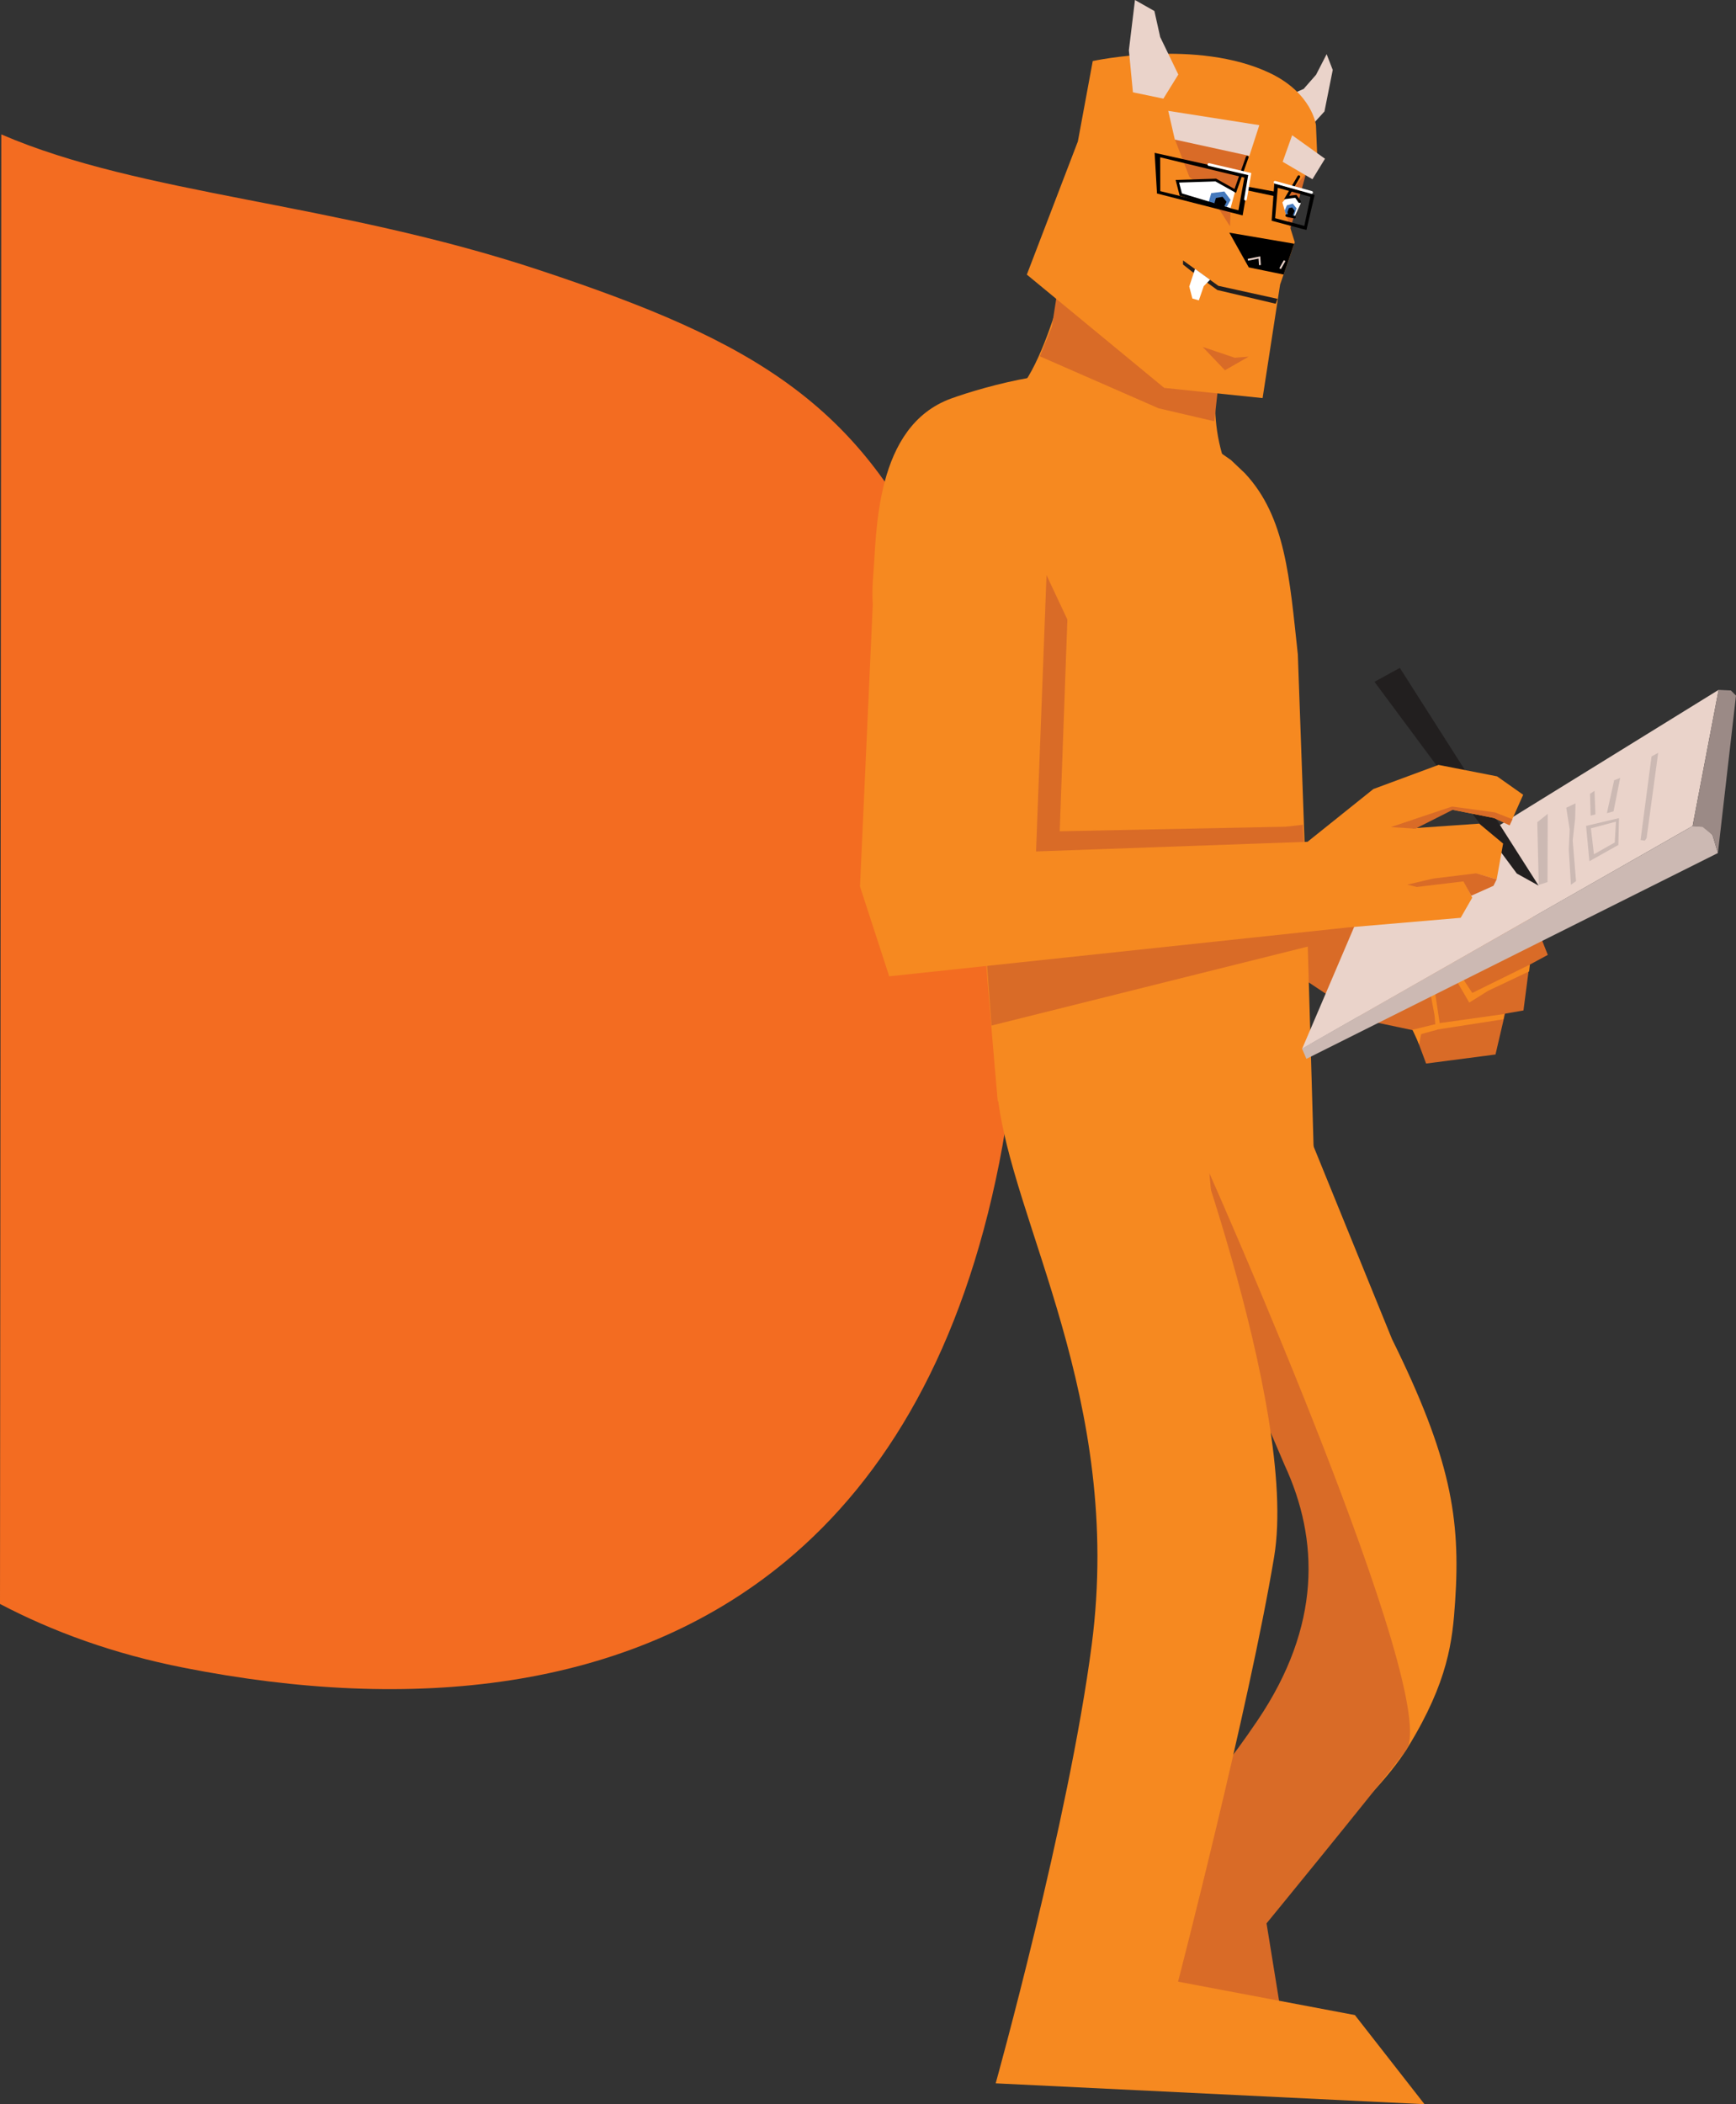 <svg xmlns="http://www.w3.org/2000/svg" viewBox="0 0 963 1166.89"><rect x="0" y="0" width="963" height="1166.89" fill="#333333" stroke="none"/><defs><style>.cls-1{fill:#f36c21;}.cls-2{fill:#d96b27;}.cls-3{fill:#f68920;}.cls-4{fill:#ead3ca;}.cls-5{fill:#ccb9b3;}.cls-6{fill:#221f1f;}.cls-7{fill:#fff;}.cls-11,.cls-12,.cls-8{fill:none;stroke-miterlimit:10;}.cls-8{stroke:#ead3ca;stroke-width:1.01px;}.cls-9{fill:#9b8a86;}.cls-10{fill:#4579bc;}.cls-11{stroke:#000;}.cls-11,.cls-12{stroke-linecap:round;stroke-width:1.51px;}.cls-12{stroke:#fff;}</style></defs><g id="Layer_2" data-name="Layer 2"><g id="Layer_1-2" data-name="Layer 1"><path class="cls-1" d="M0,889.47c29.26,15.35,62.94,27.67,101.83,35.34,126.49,25,247.21,13.05,334.1-59.07,56-46.5,98-118.07,118.39-220.94,20.62-104.1,8.87-219.88-29.15-313.26C481.53,224.31,418.05,189.25,299.55,149.9,185.32,112,78.9,108.29.72,74.53"/><polygon class="cls-2" points="818.33 578.63 757.51 565.75 702.16 528.94 722.77 493.87 816.21 515.15 824.24 562.34 818.33 578.63"/><polygon class="cls-2" points="835.28 560.34 829.59 584.77 791.1 589.79 782.85 567.7 835.28 560.34"/><polygon class="cls-2" points="849.01 530.21 845.1 560.34 806.72 567.03 803.15 542.04 849.01 530.21"/><polygon class="cls-2" points="848 502.76 858.6 529.54 815.2 552.97 804.49 528.2 848 502.76"/><polygon class="cls-3" points="848.67 534.9 816.71 550.63 804.55 532.22 802.09 533.78 815.03 555.98 825.58 549.4 848.23 538.69 848.67 534.9"/><polygon class="cls-3" points="834.39 562.34 798.63 567.36 795.79 548.62 807.84 543.01 806.58 542.51 792.77 546.78 795.79 563.18 796.46 571.05 833.95 565.24 834.39 562.34"/><polygon class="cls-3" points="797.96 567.53 783.51 571.05 786.08 576.57 787.2 579.3 788.34 573.47 797.13 571.05 797.96 567.53"/><path class="cls-3" d="M727.65,633.21l44.54,109.41c32.43,65.65,38.13,99.23,35,145.57-1.44,21.58-3.7,44-26.06,80.52-21.12,34.5-79.78,79.24-79.78,79.24l-1.55,68.36-61.4,30.12,19.7-147.13L697.53,968l48.91-28.71c10.35-25-15.28-101.54-26.52-126.15L660.45,694.61,648.87,617Z"/><path class="cls-2" d="M779.81,970.83c-21.73,28.06-77.23,95.77-77.23,95.77L712.2,1126l-73.76,20.47,19.7-147.13s8.47.52,39.39-45.19c35.52-52.52,34.21-100.43,15.06-141.72l-34.37-80.32-7.34-81.49S801.05,943.42,779.81,970.83Z"/><path class="cls-3" d="M618,209.71l64.87,45.43,7.73,7.34c22.6,24.21,24.71,57.93,29.34,100.41l4.25,118.55,4.64,159.88L553.48,610.61s-8.1-90.17-9.26-118.36S495.69,356,495.69,356s-14.39.41-11.3-36.67c2-24.1.74-82.88,43.22-98.33C547.27,213.89,594.47,201,618,209.71Z"/><polygon class="cls-4" points="938.93 458.07 722.32 581.59 754.98 505.13 953.34 382.57 938.93 458.07"/><polyline class="cls-2" points="499.81 335.08 545.63 509.37 550.01 568.72 725.85 524.82 722.76 457.37 713.26 458.45 587.85 460.97 592.1 343.58 580.13 318.09"/><polygon class="cls-5" points="858.43 489.16 853.58 490.73 852.77 455.95 858.56 451.32 858.43 489.16"/><path class="cls-5" d="M879.83,458l1.85,19.58,16.06-9,.34-14.89Zm2.68,1.34,13.89-3.69-.67,11.56-11.54,6.52Z"/><polygon class="cls-6" points="776.52 370.38 853.5 491.12 841.42 484.42 762.45 378.1 776.52 370.38"/><path class="cls-3" d="M600.73,111.62s-14.65,80.82-36.05,105.29c-13.36,15.28,138.15,84.16,121.68,55-20.47-36.3-9.17-72.25-9.17-72.25Z"/><polygon class="cls-2" points="589.4 143.28 583.51 181.11 576.82 197.59 642.72 226.43 673.62 233.63 676.42 208.16 589.4 143.28"/><polyline class="cls-3" points="485 316.55 477.06 491.6 493.27 541.41 747.87 514.3 810.27 508.97 816.68 497.81 812.61 489.66 815.51 489.89 819.86 484.75 830.24 487.66 833.81 467.8 820.53 456.75 783.6 459.32 805.02 448.94 828.79 453.63 837.41 457.64 844.94 440.74 830.46 430.53 797.99 424.17 761.84 437.56 725.31 466.82 574.72 472.17 581.29 298.78"/><polygon class="cls-2" points="830.24 487.66 818.86 484.31 794.98 487.21 780.7 490.56 785.94 491.87 811.8 488.77 816.15 496.72 828.45 491.23 830.24 487.66"/><polygon class="cls-2" points="828.79 453.63 837.41 457.64 839 454.3 829.24 450.5 805.47 447.27 771.55 458.65 785.16 459.54 805.92 449.05 828.79 453.63"/><polygon class="cls-4" points="724.53 72.99 734.71 61.8 739.3 38.78 735.92 30.04 730.04 41.47 723.17 49.3 717.9 51.62 724.53 72.99"/><polygon class="cls-2" points="729.76 77.33 718.95 116.07 713.47 134.44 702.86 104.91 729.76 77.33"/><path class="cls-3" d="M569.61,152.28l76.2,62.82,54.58,5.66,9.72-63,8.14-23.41-6.89-22.08,19.41-24L730,69.38s-2.09-17.65-25.49-28.83c-40.42-19.31-98.34-6.7-98.34-6.7l-8.24,44.54Z"/><polygon points="717.93 135.16 681.95 129.04 692.73 148.29 712.04 152.25 717.93 135.16"/><polygon class="cls-4" points="728.04 99.39 711.53 89.72 716.78 74.99 735 88.03 728.04 99.39"/><polygon class="cls-2" points="693.41 82.06 682.95 109.66 682.3 125.5 669.63 105.55 659.81 98.18 651.41 76.46 663.36 78.24 693.41 82.06"/><polygon class="cls-4" points="653.64 41.33 643.59 20.55 640.37 6.11 629.59 0 626.22 27.86 628.46 51.19 645.35 54.7 653.64 41.33"/><polygon class="cls-6" points="708.69 165.73 675.85 158.5 656.27 144.44 656.24 146.68 660.92 150.39 675.29 160.83 707.66 168.44 708.69 165.73"/><polygon class="cls-7" points="662.93 149.13 659.71 158.88 661.43 165.53 665.02 166.57 667.74 158.69 671.23 155.13 662.93 149.13"/><path d="M640.5,84.76l1.31,22.54,47.51,12.16,3.95-22.93Zm3.08,2.47L690.26,98.5,687,116.6,643.63,106Z"/><polygon points="707.57 106.36 691.24 103.37 690.93 105.36 707.53 108.88 707.57 106.36"/><polygon class="cls-5" points="722.24 581.46 724.69 587.18 952.97 473.04 949.96 463 944.8 458.27 938.93 458.07 722.24 581.46"/><polyline class="cls-5" points="913.4 464.83 919.83 417.48 916.15 419.48 910.05 465.84 912.39 466.17"/><polygon class="cls-5" points="874.26 488.65 872.41 466.12 873.75 454.07 873.98 445.48 868.84 447.94 870.74 459.93 870.24 471.14 871.42 490.66 874.26 488.65"/><polygon class="cls-5" points="895.06 449.94 891.38 450.95 895.4 432.7 898.75 431.37 895.06 449.94"/><polygon class="cls-5" points="885.02 451.62 882.35 452.29 882.01 440.24 884.52 438.56 885.02 451.62"/><path class="cls-3" d="M553.36,607.2c7.46,70,70,168.5,52.26,304.82-12.73,97.71-53.29,243.29-53.29,243.29l237.88,11.58-38.62-49.43-98.09-18.53s39.39-152.15,53.29-235.57-57.92-269.54-57.92-269.54S549.88,574.63,553.36,607.2Z"/><polygon class="cls-2" points="692.63 197.8 684.91 198.38 667.15 192.39 679.5 205.33 692.63 197.8"/><polyline class="cls-8" points="698.91 147.02 698.62 142.79 692.22 144.06"/><line class="cls-8" x1="710.11" y1="148.98" x2="712.62" y2="144.54"/><polygon class="cls-9" points="953.34 382.57 938.93 458.07 944.47 458.59 949.96 463 952.97 473.04 963 385.74 960.17 382.9 953.34 382.57"/><polygon class="cls-7" points="685.22 105.88 673.59 99.69 653.12 100.52 655 107.85 682.5 115.85 685.22 105.88"/><polygon class="cls-10" points="680.53 114.64 682.65 110.87 679.17 106.19 671.92 107.09 670.41 112.23 680.53 114.64"/><polyline class="cls-11" points="682.04 116 655 107.85 653.12 100.52 674.42 99.84 685.22 105.88 691.86 87.15"/><polygon points="673.66 112.68 674.49 109.81 678.19 109.13 680.38 111.92 678.87 115.02 673.66 112.68"/><path d="M706.89,101.63l-1.48,20.77,19.3,5.14,4.54-19.42Zm1.91,2.53,18.13,5-3.4,16.12L707.34,121Z"/><polygon class="cls-7" points="714 109.17 718.83 108.88 721.53 112.84 718.06 120.37 713.25 118.6 711.36 112.26 714 109.17"/><polyline class="cls-11" points="720.47 97.97 713.71 109.56 718.83 108.88 720.86 111.78"/><polygon class="cls-10" points="712.67 116.75 713.87 113.87 717.16 112.94 719.22 115.53 717.9 119.52 713.34 118.94 712.67 116.75"/><line class="cls-11" x1="718.06" y1="120.37" x2="713.83" y2="119.52"/><polygon points="714.2 117.54 714.97 115.42 716.77 115.03 718.19 116.89 717.16 119.53 714.44 119.13 714.2 117.54"/><polyline class="cls-12" points="670.62 91.23 693.27 96.53 690.9 110.44"/><line class="cls-12" x1="707.28" y1="101.08" x2="727.55" y2="106.71"/><polygon class="cls-4" points="698.57 69.4 693.06 86.44 651.7 77.41 648.05 61.48 698.57 69.4"/></g></g></svg>